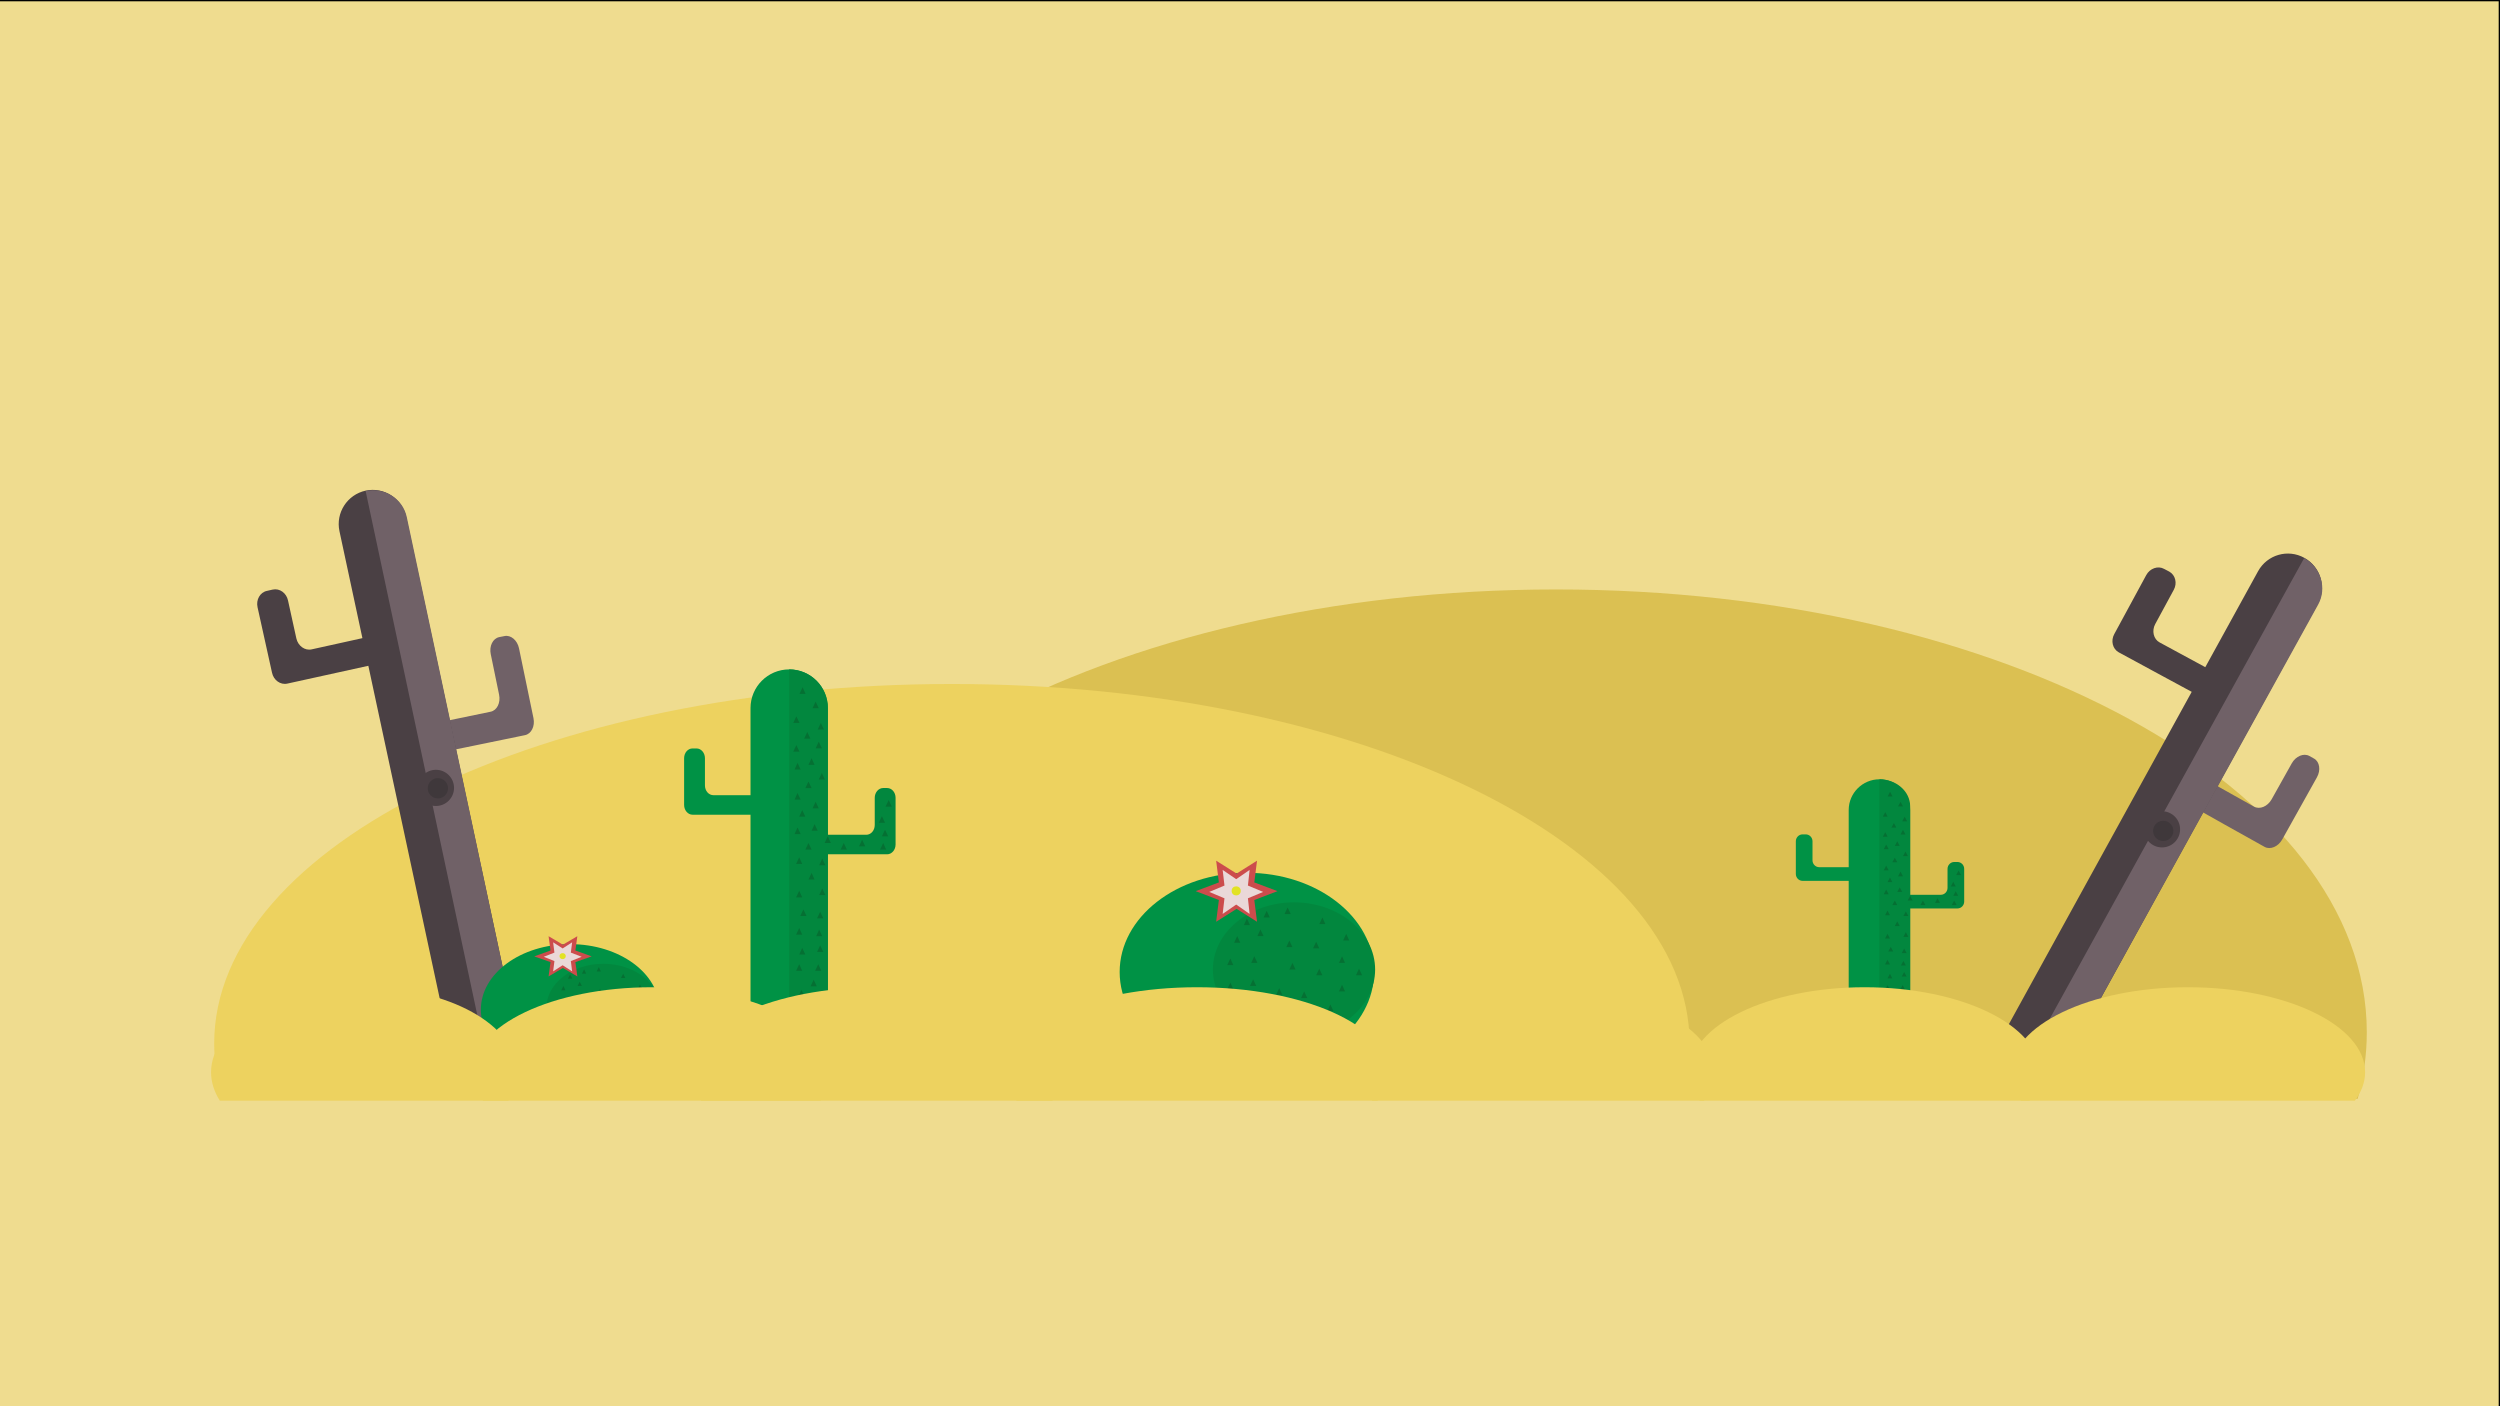 <?xml version="1.0" encoding="utf-8"?>
<!-- Generator: Adobe Illustrator 19.2.1, SVG Export Plug-In . SVG Version: 6.00 Build 0)  -->
<svg version="1.1" xmlns="http://www.w3.org/2000/svg" xmlns:xlink="http://www.w3.org/1999/xlink" x="0px" y="0px"
	 viewBox="0 0 1920 1080" style="enable-background:new 0 0 1920 1080;" xml:space="preserve">
<style type="text/css">
	.st0{fill:#EFDC8F;stroke:#000000;stroke-miterlimit:10;}
	.st1{fill:#DBC052;}
	.st2{fill:#EDD25F;}
	.st3{fill:#057033;}
	.st4{fill:#4A4044;}
	.st5{fill:#706167;}
	.st6{fill:#3F383B;}
	.st7{fill:#009245;}
	.st8{fill:#02873E;}
	.st9{fill:#CC4C4C;}
	.st10{fill:#EAD8D8;}
	.st11{fill:#E2E224;}
	.st12{display:none;}
	.st13{display:inline;fill:#EDD25F;}
</style>
<g id="Fond">
	<rect x="-0.5" y="0.5" class="st0" width="1920" height="1080"/>
</g>
<g id="Calque_7">
	<path class="st1" d="M1810.7,843.9c4.6-16.7,7-33.8,7-51.1c0-187.8-278.8-340.1-622.6-340.1S572.4,604.9,572.4,792.8
		c0,17.4,2.4,34.5,7,51.1H1810.7z"/>
	<path class="st2" d="M1291.2,842.9c4.2-13.5,6.4-27.4,6.4-41.5c0-152.5-253.6-276.1-566.5-276.1S164.5,648.9,164.5,801.4
		c0,14.1,2.2,28,6.4,41.5H1291.2z"/>
</g>
<g id="Calque_4">
	<polygon class="st3" points="991.3,782.6 993.6,787.7 988.9,787.7 	"/>
</g>
<g id="Calque_5">
	<g>
		<path class="st4" d="M295.2,497.6c1.3,5.8-1.9,11.5-7.2,12.6l-30,6.6l-37.3,8.2c-5.3,1.2-10.6-2.6-11.8-8.4l-11.1-50.2
			c-1.3-5.8,1.9-11.5,7.2-12.6l4.4-1c5.3-1.2,10.6,2.6,11.8,8.4l6.4,29.1c1.3,5.8,6.6,9.6,11.8,8.4l43.9-9.7
			C288.7,488,294,491.7,295.2,497.6L295.2,497.6z"/>
		<path class="st5" d="M329.8,568c1.3,6.2,6.3,10.4,11.1,9.4l27.8-5.7l34.5-7.1c4.9-1,7.8-6.9,6.5-13.1l-11.1-53.6
			c-1.3-6.2-6.3-10.4-11.1-9.4l-4.1,0.8c-4.9,1-7.8,6.9-6.5,13.1l6.4,31.1c1.3,6.2-1.6,12.1-6.5,13.1l-40.6,8.4
			C331.4,555.9,328.5,561.8,329.8,568L329.8,568z"/>
		<g>
			<path class="st4" d="M376,820.5L376,820.5c-14.1,3-28-6-31.1-20.1l-84.2-392.5c-3-14.1,6-28,20.1-31.1l0,0c14.1-3,28,6,31.1,20.1
				l84.2,392.5C399.1,803.5,390.1,817.4,376,820.5z"/>
			<path class="st5" d="M280.8,377.1c14.4-3.1,28.6,5.9,31.6,20l83.7,392.7c3,14.1-6.2,28.1-20.7,31.2"/>
		</g>
		<circle class="st4" cx="334.8" cy="605.1" r="13.9"/>
		<circle class="st6" cx="336.3" cy="605.4" r="7.8"/>
	</g>
	<path class="st4" d="M1701.5,529c-2.8,5.2-9,7.4-13.7,4.8l-27-14.6l-33.6-18.2c-4.7-2.6-6.3-8.9-3.4-14.1l24.5-45.2
		c2.8-5.2,9-7.4,13.7-4.8l4,2.1c4.7,2.6,6.3,8.9,3.4,14.1l-14.2,26.2c-2.8,5.2-1.3,11.6,3.4,14.1l39.5,21.4
		C1702.8,517.5,1704.4,523.8,1701.5,529L1701.5,529z"/>
	<path class="st5" d="M1681.5,604.9c-3.1,5.5-2.1,12,2.2,14.4l24.7,13.9l30.8,17.2c4.3,2.4,10.4-0.1,13.5-5.6l26.7-47.8
		c3.1-5.5,2.1-12-2.2-14.4l-3.6-2c-4.3-2.4-10.4,0.1-13.5,5.6l-15.5,27.7c-3.1,5.5-9.1,8-13.5,5.6l-36.2-20.3
		C1690.6,596.9,1684.6,599.4,1681.5,604.9L1681.5,604.9z"/>
	<path class="st4" d="M1551,825.9L1551,825.9c-12.7-7-17.3-22.9-10.3-35.5l193.5-351.7c7-12.7,22.9-17.3,35.5-10.3l0,0
		c12.7,7,17.3,22.9,10.3,35.5l-193.5,351.7C1579.6,828.3,1563.7,832.9,1551,825.9z"/>
	<path class="st5" d="M1769.6,428.6c12.9,7.1,17.7,23.2,10.7,35.8l-194.1,351.5c-7,12.6-23.1,17.1-36,10"/>
	
		<ellipse transform="matrix(0.655 -0.755 0.755 0.655 92.133 1474.271)" class="st4" cx="1661" cy="636.2" rx="13.9" ry="13.9"/>
	
		<ellipse transform="matrix(0.655 -0.755 0.755 0.655 91.574 1475.368)" class="st6" cx="1661.9" cy="637.4" rx="7.8" ry="7.8"/>
</g>
<g id="Calque_1">
	<path class="st7" d="M606.1,815.5L606.1,815.5c-16.4,0-29.7-13.3-29.7-29.7V543.8c0-16.4,13.3-29.7,29.7-29.7h0
		c16.4,0,29.7,13.3,29.7,29.7v242.1C635.7,802.2,622.4,815.5,606.1,815.5z"/>
	<path class="st8" d="M628.8,648.6c0,4.2,2.9,7.5,6.5,7.5h20.5h25.5c3.6,0,6.5-3.4,6.5-7.5v-35.9c0-4.2-2.9-7.5-6.5-7.5h-3
		c-3.6,0-6.5,3.4-6.5,7.5v20.9c0,4.2-2.9,7.5-6.5,7.5h-30C631.7,641,628.8,644.4,628.8,648.6L628.8,648.6z"/>
	<path class="st7" d="M584.4,618.2c0,4.2-2.9,7.5-6.5,7.5h-20.5h-25.5c-3.6,0-6.5-3.4-6.5-7.5v-35.9c0-4.2,2.9-7.5,6.5-7.5h3
		c3.6,0,6.5,3.4,6.5,7.5v20.9c0,4.2,2.9,7.5,6.5,7.5h30C581.5,610.7,584.4,614,584.4,618.2L584.4,618.2z"/>
	<path class="st8" d="M606.1,514.1L606.1,514.1c16.4,0,29.7,13.3,29.7,29.7v242.1c0,16.4-13.3,29.7-29.7,29.7h0"/>
	<polygon class="st3" points="612.5,635.5 614.9,640.6 610.2,640.6 	"/>
	<polygon class="st3" points="620.9,647.4 623.3,652.5 618.5,652.5 	"/>
	<polygon class="st3" points="626.4,615.7 628.8,620.8 624,620.8 	"/>
	<polygon class="st3" points="625.6,632.9 628,638 623.3,638 	"/>
	<polygon class="st3" points="616.1,622.1 618.5,627.2 613.8,627.2 	"/>
	<polygon class="st3" points="612.5,609 614.9,614.1 610.2,614.1 	"/>
	<polygon class="st3" points="620.9,600.2 623.3,605.3 618.5,605.3 	"/>
	<polygon class="st3" points="631.2,593.6 633.5,598.7 628.8,598.7 	"/>
	<polygon class="st3" points="612.5,585.9 614.9,591 610.2,591 	"/>
	<polygon class="st3" points="623.3,582.3 625.6,587.4 620.9,587.4 	"/>
	<polygon class="st3" points="628.8,569.6 631.2,574.7 626.4,574.7 	"/>
	<polygon class="st3" points="611.6,572.2 614,577.3 609.2,577.3 	"/>
	<polygon class="st3" points="620,562.2 622.4,567.3 617.6,567.3 	"/>
	<polygon class="st3" points="630.4,555.2 632.8,560.3 628,560.3 	"/>
	<polygon class="st3" points="611.6,550.1 614,555.2 609.2,555.2 	"/>
	<polygon class="st3" points="626.4,538.8 628.8,543.9 624,543.9 	"/>
	<polygon class="st3" points="616.4,527.8 618.7,532.9 614,532.9 	"/>
	<polygon class="st3" points="631.5,659.4 633.9,664.5 629.1,664.5 	"/>
	<polygon class="st3" points="613.8,658.4 616.1,663.5 611.4,663.5 	"/>
	<polygon class="st3" points="623.3,670.4 625.6,675.5 620.9,675.5 	"/>
	<polygon class="st3" points="631.5,682.3 633.9,687.4 629.1,687.4 	"/>
	<polygon class="st3" points="613.8,684.1 616.1,689.2 611.4,689.2 	"/>
	<polygon class="st3" points="617,698.4 619.4,703.5 614.6,703.5 	"/>
	<polygon class="st3" points="629.9,700.2 632.3,705.3 627.5,705.3 	"/>
	<polygon class="st3" points="629.1,713.9 631.5,719 626.8,719 	"/>
	<polygon class="st3" points="613.8,712.7 616.1,717.8 611.4,717.8 	"/>
	<polygon class="st3" points="616.1,728 618.5,733.1 613.8,733.1 	"/>
	<polygon class="st3" points="629.9,726 632.3,731.1 627.5,731.1 	"/>
	<polygon class="st3" points="628.4,740.5 630.8,745.6 626,745.6 	"/>
	<polygon class="st3" points="613.8,740.5 616.1,745.6 611.4,745.6 	"/>
	<polygon class="st3" points="624.9,752.4 627.3,757.5 622.5,757.5 	"/>
	<polygon class="st3" points="615.5,760.2 617.9,765.3 613.1,765.3 	"/>
	<polygon class="st3" points="627.3,768 629.6,773.1 624.9,773.1 	"/>
	<polygon class="st3" points="617.3,779.9 619.7,785 614.9,785 	"/>
	<polygon class="st3" points="623.7,787.4 626,792.5 621.3,792.5 	"/>
	<polygon class="st3" points="614.9,800.7 617.3,805.8 612.5,805.8 	"/>
	<polygon class="st3" points="635.7,642.3 638.1,647.4 633.3,647.4 	"/>
	<polygon class="st3" points="648,647.4 650.4,652.5 645.6,652.5 	"/>
	<polygon class="st3" points="678.3,647.4 680.6,652.5 675.9,652.5 	"/>
	<polygon class="st3" points="662.1,644.9 664.5,650 659.7,650 	"/>
	<polygon class="st3" points="679.7,637.2 682.1,642.3 677.3,642.3 	"/>
	<polygon class="st3" points="677.3,626.8 679.7,631.9 674.9,631.9 	"/>
	<polygon class="st3" points="682.5,614.4 684.9,619.5 680.1,619.5 	"/>
	<g>
		<path class="st7" d="M1443.4,808.9L1443.4,808.9c-13,0-23.6-10.6-23.6-23.6V622.1c0-13,10.6-23.6,23.6-23.6h0
			c13,0,23.6,10.6,23.6,23.6v163.2C1467,798.4,1456.5,808.9,1443.4,808.9z"/>
		<path class="st8" d="M1461.5,692.4c0,2.9,2.3,5.3,5.2,5.3h16.3h20.3c2.9,0,5.2-2.4,5.2-5.3v-25.1c0-2.9-2.3-5.3-5.2-5.3h-2.4
			c-2.9,0-5.2,2.4-5.2,5.3v14.6c0,2.9-2.3,5.3-5.2,5.3h-23.8C1463.8,687.1,1461.5,689.5,1461.5,692.4L1461.5,692.4z"/>
		<path class="st7" d="M1426.2,671.2c0,2.9-2.3,5.3-5.2,5.3h-16.3h-20.3c-2.9,0-5.2-2.4-5.2-5.3v-25.1c0-2.9,2.3-5.3,5.2-5.3h2.4
			c2.9,0,5.2,2.4,5.2,5.3v14.6c0,2.9,2.3,5.3,5.2,5.3h23.8C1423.9,665.9,1426.2,668.3,1426.2,671.2L1426.2,671.2z"/>
		<path class="st8" d="M1443.4,598.5L1443.4,598.5c13,0,23.6,9.3,23.6,20.7v169c0,11.4-10.6,20.7-23.6,20.7h0"/>
		<polygon class="st3" points="1448.6,683.2 1450.5,686.8 1446.7,686.8 		"/>
		<polygon class="st3" points="1455.2,691.6 1457.1,695.1 1453.3,695.1 		"/>
		<polygon class="st3" points="1459.6,669.4 1461.5,673 1457.7,673 		"/>
		<polygon class="st3" points="1459,681.5 1460.9,685 1457.1,685 		"/>
		<polygon class="st3" points="1451.5,673.9 1453.3,677.5 1449.6,677.5 		"/>
		<polygon class="st3" points="1448.6,664.8 1450.5,668.4 1446.7,668.4 		"/>
		<polygon class="st3" points="1455.2,658.7 1457.1,662.2 1453.3,662.2 		"/>
		<polygon class="st3" points="1463.4,654 1465.3,657.5 1461.5,657.5 		"/>
		<polygon class="st3" points="1448.6,648.6 1450.5,652.2 1446.7,652.2 		"/>
		<polygon class="st3" points="1457.1,646.1 1459,649.7 1455.2,649.7 		"/>
		<polygon class="st3" points="1461.5,637.3 1463.4,640.9 1459.6,640.9 		"/>
		<polygon class="st3" points="1447.9,639.1 1449.7,642.6 1446,642.6 		"/>
		<polygon class="st3" points="1454.5,632.1 1456.4,635.6 1452.6,635.6 		"/>
		<polygon class="st3" points="1462.8,627.2 1464.7,630.8 1460.9,630.8 		"/>
		<polygon class="st3" points="1447.9,623.7 1449.7,627.2 1446,627.2 		"/>
		<polygon class="st3" points="1459.6,615.8 1461.5,619.3 1457.7,619.3 		"/>
		<polygon class="st3" points="1451.6,608.1 1453.5,611.7 1449.7,611.7 		"/>
		<polygon class="st3" points="1463.7,700 1465.6,703.5 1461.8,703.5 		"/>
		<polygon class="st3" points="1449.6,699.3 1451.5,702.9 1447.7,702.9 		"/>
		<polygon class="st3" points="1457.1,707.6 1459,711.2 1455.2,711.2 		"/>
		<polygon class="st3" points="1463.7,715.9 1465.6,719.5 1461.8,719.5 		"/>
		<polygon class="st3" points="1449.6,717.2 1451.5,720.8 1447.7,720.8 		"/>
		<polygon class="st3" points="1452.1,727.2 1454,730.7 1450.2,730.7 		"/>
		<polygon class="st3" points="1462.4,728.5 1464.3,732 1460.5,732 		"/>
		<polygon class="st3" points="1461.8,738 1463.7,741.5 1459.9,741.5 		"/>
		<polygon class="st3" points="1449.6,737.1 1451.5,740.7 1447.7,740.7 		"/>
		<polygon class="st3" points="1451.5,747.8 1453.3,751.4 1449.6,751.4 		"/>
		<polygon class="st3" points="1462.4,746.5 1464.3,750 1460.5,750 		"/>
		<polygon class="st3" points="1461.2,756.6 1463.1,760.1 1459.3,760.1 		"/>
		<polygon class="st3" points="1449.6,756.6 1451.5,760.1 1447.7,760.1 		"/>
		<polygon class="st3" points="1458.4,764.9 1460.3,768.4 1456.5,768.4 		"/>
		<polygon class="st3" points="1451,770.3 1452.8,773.9 1449.1,773.9 		"/>
		<polygon class="st3" points="1460.3,775.8 1462.2,779.3 1458.4,779.3 		"/>
		<polygon class="st3" points="1452.4,784.1 1454.3,787.7 1450.5,787.7 		"/>
		<polygon class="st3" points="1457.4,789.3 1459.3,792.9 1455.6,792.9 		"/>
		<polygon class="st3" points="1450.5,798.6 1452.4,802.2 1448.6,802.2 		"/>
		<polygon class="st3" points="1467,688 1468.9,691.6 1465.1,691.6 		"/>
		<polygon class="st3" points="1476.8,691.6 1478.7,695.1 1474.9,695.1 		"/>
		<polygon class="st3" points="1500.8,691.6 1502.7,695.1 1499,695.1 		"/>
		<polygon class="st3" points="1488,689.8 1489.9,693.4 1486.1,693.4 		"/>
		<polygon class="st3" points="1502,684.5 1503.9,688 1500.1,688 		"/>
		<polygon class="st3" points="1500.1,677.2 1502,680.8 1498.2,680.8 		"/>
		<polygon class="st3" points="1504.2,668.5 1506.1,672.1 1502.3,672.1 		"/>
	</g>
	<g>
		<g>
			<ellipse class="st7" cx="957.6" cy="746.5" rx="97.7" ry="76.2"/>
			<ellipse class="st8" cx="993.8" cy="744.6" rx="62.3" ry="51.6"/>
		</g>
		<polygon class="st3" points="963.3,734.4 965.7,739.5 960.9,739.5 		"/>
		<polygon class="st3" points="1030.7,756.3 1033,761.4 1028.3,761.4 		"/>
		<polygon class="st3" points="1021.7,771.4 1024.1,776.5 1019.3,776.5 		"/>
		<polygon class="st3" points="1001.6,761.4 1004,766.5 999.2,766.5 		"/>
		<polygon class="st3" points="1013.2,743.9 1015.6,749 1010.8,749 		"/>
		<polygon class="st3" points="1043.7,743.9 1046.1,749 1041.4,749 		"/>
		<polygon class="st3" points="1030.7,734.4 1033,739.5 1028.3,739.5 		"/>
		<polygon class="st3" points="1033.9,717.2 1036.2,722.3 1031.5,722.3 		"/>
		<polygon class="st3" points="1010.8,723.2 1013.2,728.3 1008.4,728.3 		"/>
		<polygon class="st3" points="1015.6,704.6 1017.9,709.7 1013.2,709.7 		"/>
		<polygon class="st3" points="972.8,776.5 975.2,781.6 970.4,781.6 		"/>
		<polygon class="st3" points="982.4,758.9 984.8,764 980.1,764 		"/>
		<polygon class="st3" points="992.6,739.5 995,744.6 990.2,744.6 		"/>
		<polygon class="st3" points="990.2,722.3 992.6,727.4 987.9,727.4 		"/>
		<polygon class="st3" points="962.4,752.1 964.8,757.2 960,757.2 		"/>
		<polygon class="st3" points="958.7,767.4 961.1,772.5 956.3,772.5 		"/>
		<polygon class="st3" points="944.9,754.6 947.2,759.7 942.5,759.7 		"/>
		<polygon class="st3" points="944.9,736.1 947.2,741.2 942.5,741.2 		"/>
		<polygon class="st9" points="949.7,670.9 965.4,661 963.3,677.7 981.1,684.4 963.3,691.2 965.4,707.9 949.7,698 934,707.9 
			936.1,691.2 918.3,684.4 936.1,677.7 934,661 		"/>
		<polygon class="st10" points="949.4,675.2 959.7,668.1 958.4,680.1 970.1,685 958.4,689.9 959.7,701.9 949.4,694.7 939,701.9 
			940.4,689.9 928.7,685 940.4,680.1 939,668.1 		"/>
		<circle class="st11" cx="949.4" cy="684.2" r="3.5"/>
		<polygon class="st3" points="957.6,705.4 960,710.5 955.3,710.5 		"/>
		<polygon class="st3" points="972.8,699.5 975.2,704.6 970.4,704.6 		"/>
		<polygon class="st3" points="988.9,696.9 991.3,702 986.5,702 		"/>
		<polygon class="st3" points="968,713.8 970.4,718.9 965.7,718.9 		"/>
		<polygon class="st3" points="950.2,718.9 952.5,724 947.8,724 		"/>
	</g>
	<g>
		<ellipse class="st7" cx="437.9" cy="775.4" rx="68.6" ry="50.3"/>
		<ellipse class="st8" cx="463.3" cy="774.2" rx="43.7" ry="34"/>
	</g>
	<polygon class="st3" points="441.9,767.4 443.6,770.8 440.2,770.8 	"/>
	<polygon class="st3" points="489.2,781.9 490.9,785.3 487.5,785.3 	"/>
	<polygon class="st3" points="482.9,791.8 484.6,795.2 481.3,795.2 	"/>
	<polygon class="st3" points="468.8,785.3 470.5,788.6 467.1,788.6 	"/>
	<polygon class="st3" points="476.9,773.7 478.6,777.1 475.3,777.1 	"/>
	<polygon class="st3" points="498.4,773.7 500.1,777.1 496.7,777.1 	"/>
	<polygon class="st3" points="489.2,767.4 490.9,770.8 487.5,770.8 	"/>
	<polygon class="st3" points="491.5,756.1 493.1,759.4 489.8,759.4 	"/>
	<polygon class="st3" points="475.3,760.1 476.9,763.4 473.6,763.4 	"/>
	<polygon class="st3" points="478.6,747.8 480.3,751.1 476.9,751.1 	"/>
	<polygon class="st3" points="448.6,795.2 450.2,798.6 446.9,798.6 	"/>
	<polygon class="st3" points="455.3,783.6 457,787 453.7,787 	"/>
	<polygon class="st3" points="462.5,770.8 464.2,774.1 460.8,774.1 	"/>
	<polygon class="st3" points="460.8,759.4 462.5,762.8 459.1,762.8 	"/>
	<polygon class="st3" points="441.2,779.1 442.9,782.5 439.6,782.5 	"/>
	<polygon class="st3" points="438.7,789.2 440.3,792.6 437,792.6 	"/>
	<polygon class="st3" points="428.9,780.8 430.6,784.2 427.3,784.2 	"/>
	<polygon class="st3" points="428.9,768.6 430.6,772 427.3,772 	"/>
	<polygon class="st9" points="432.3,725.5 443.4,719 441.9,730 454.4,734.5 441.9,738.9 443.4,749.9 432.3,743.4 421.3,749.9 
		422.8,738.9 410.3,734.5 422.8,730 421.3,719 	"/>
	<polygon class="st10" points="432.1,728.4 439.4,723.7 438.4,731.6 446.7,734.8 438.4,738.1 439.4,746 432.1,741.3 424.8,746 
		425.8,738.1 417.6,734.8 425.8,731.6 424.8,723.7 	"/>
	<ellipse class="st11" cx="432.1" cy="734.3" rx="2.4" ry="2.3"/>
	<polygon class="st3" points="437.9,748.3 439.6,751.6 436.2,751.6 	"/>
	<polygon class="st3" points="448.6,744.4 450.2,747.8 446.9,747.8 	"/>
	<polygon class="st3" points="459.9,742.7 461.5,746.1 458.2,746.1 	"/>
	<polygon class="st3" points="445.2,753.9 446.9,757.2 443.6,757.2 	"/>
	<polygon class="st3" points="432.7,757.2 434.3,760.6 431,760.6 	"/>
</g>
<g id="Calque_3" class="st12">
	<path class="st13" d="M1738.3,860.5H228.7c-16.6,0-30.1-13.5-30.1-30.1v0c0-16.6,13.5-30.1,30.1-30.1h1509.6
		c16.6,0,30.1,13.5,30.1,30.1v0C1768.4,847,1754.9,860.5,1738.3,860.5z"/>
</g>
<g id="Calque_6">
	<path class="st2" d="M390.4,845.3c4.3-6.8,6.7-14.1,6.7-21.8c0-36.1-52.6-65.3-117.5-65.3s-117.5,29.2-117.5,65.3
		c0,7.6,2.4,14.9,6.7,21.8H390.4z"/>
	<path class="st2" d="M630.2,845.3c5.1-6.8,7.9-14.1,7.9-21.8c0-36.1-61.6-65.3-137.5-65.3c-76,0-137.5,29.2-137.5,65.3
		c0,7.6,2.8,14.9,7.9,21.8H630.2z"/>
	<path class="st2" d="M808.2,845.3c5.3-6.8,8.2-14.1,8.2-21.8c0-36.1-64-65.3-143-65.3c-79,0-143,29.2-143,65.3
		c0,7.6,2.9,14.9,8.2,21.8H808.2z"/>
	<path class="st2" d="M1057.9,845.3c5.4-6.8,8.4-14.1,8.4-21.8c0-36.1-65.8-65.3-147-65.3c-81.2,0-147,29.2-147,65.3
		c0,7.6,3,14.9,8.4,21.8H1057.9z"/>
	<path class="st2" d="M1308.6,845.3c5-6.8,7.7-14.1,7.7-21.8c0-36.1-60.5-65.3-135.1-65.3c-74.6,0-135.1,29.2-135.1,65.3
		c0,7.6,2.7,14.9,7.7,21.8H1308.6z"/>
	<path class="st2" d="M1558.7,845.3c5-6.8,7.7-14.1,7.7-21.8c0-36.1-60.2-65.3-134.4-65.3c-74.2,0-134.4,29.2-134.4,65.3
		c0,7.6,2.7,14.9,7.7,21.8H1558.7z"/>
	<path class="st2" d="M1808.6,845.3c5-6.8,7.8-14.1,7.8-21.8c0-36.1-60.9-65.3-136.1-65.3c-75.2,0-136.1,29.2-136.1,65.3
		c0,7.6,2.8,14.9,7.8,21.8H1808.6z"/>
</g>
</svg>
